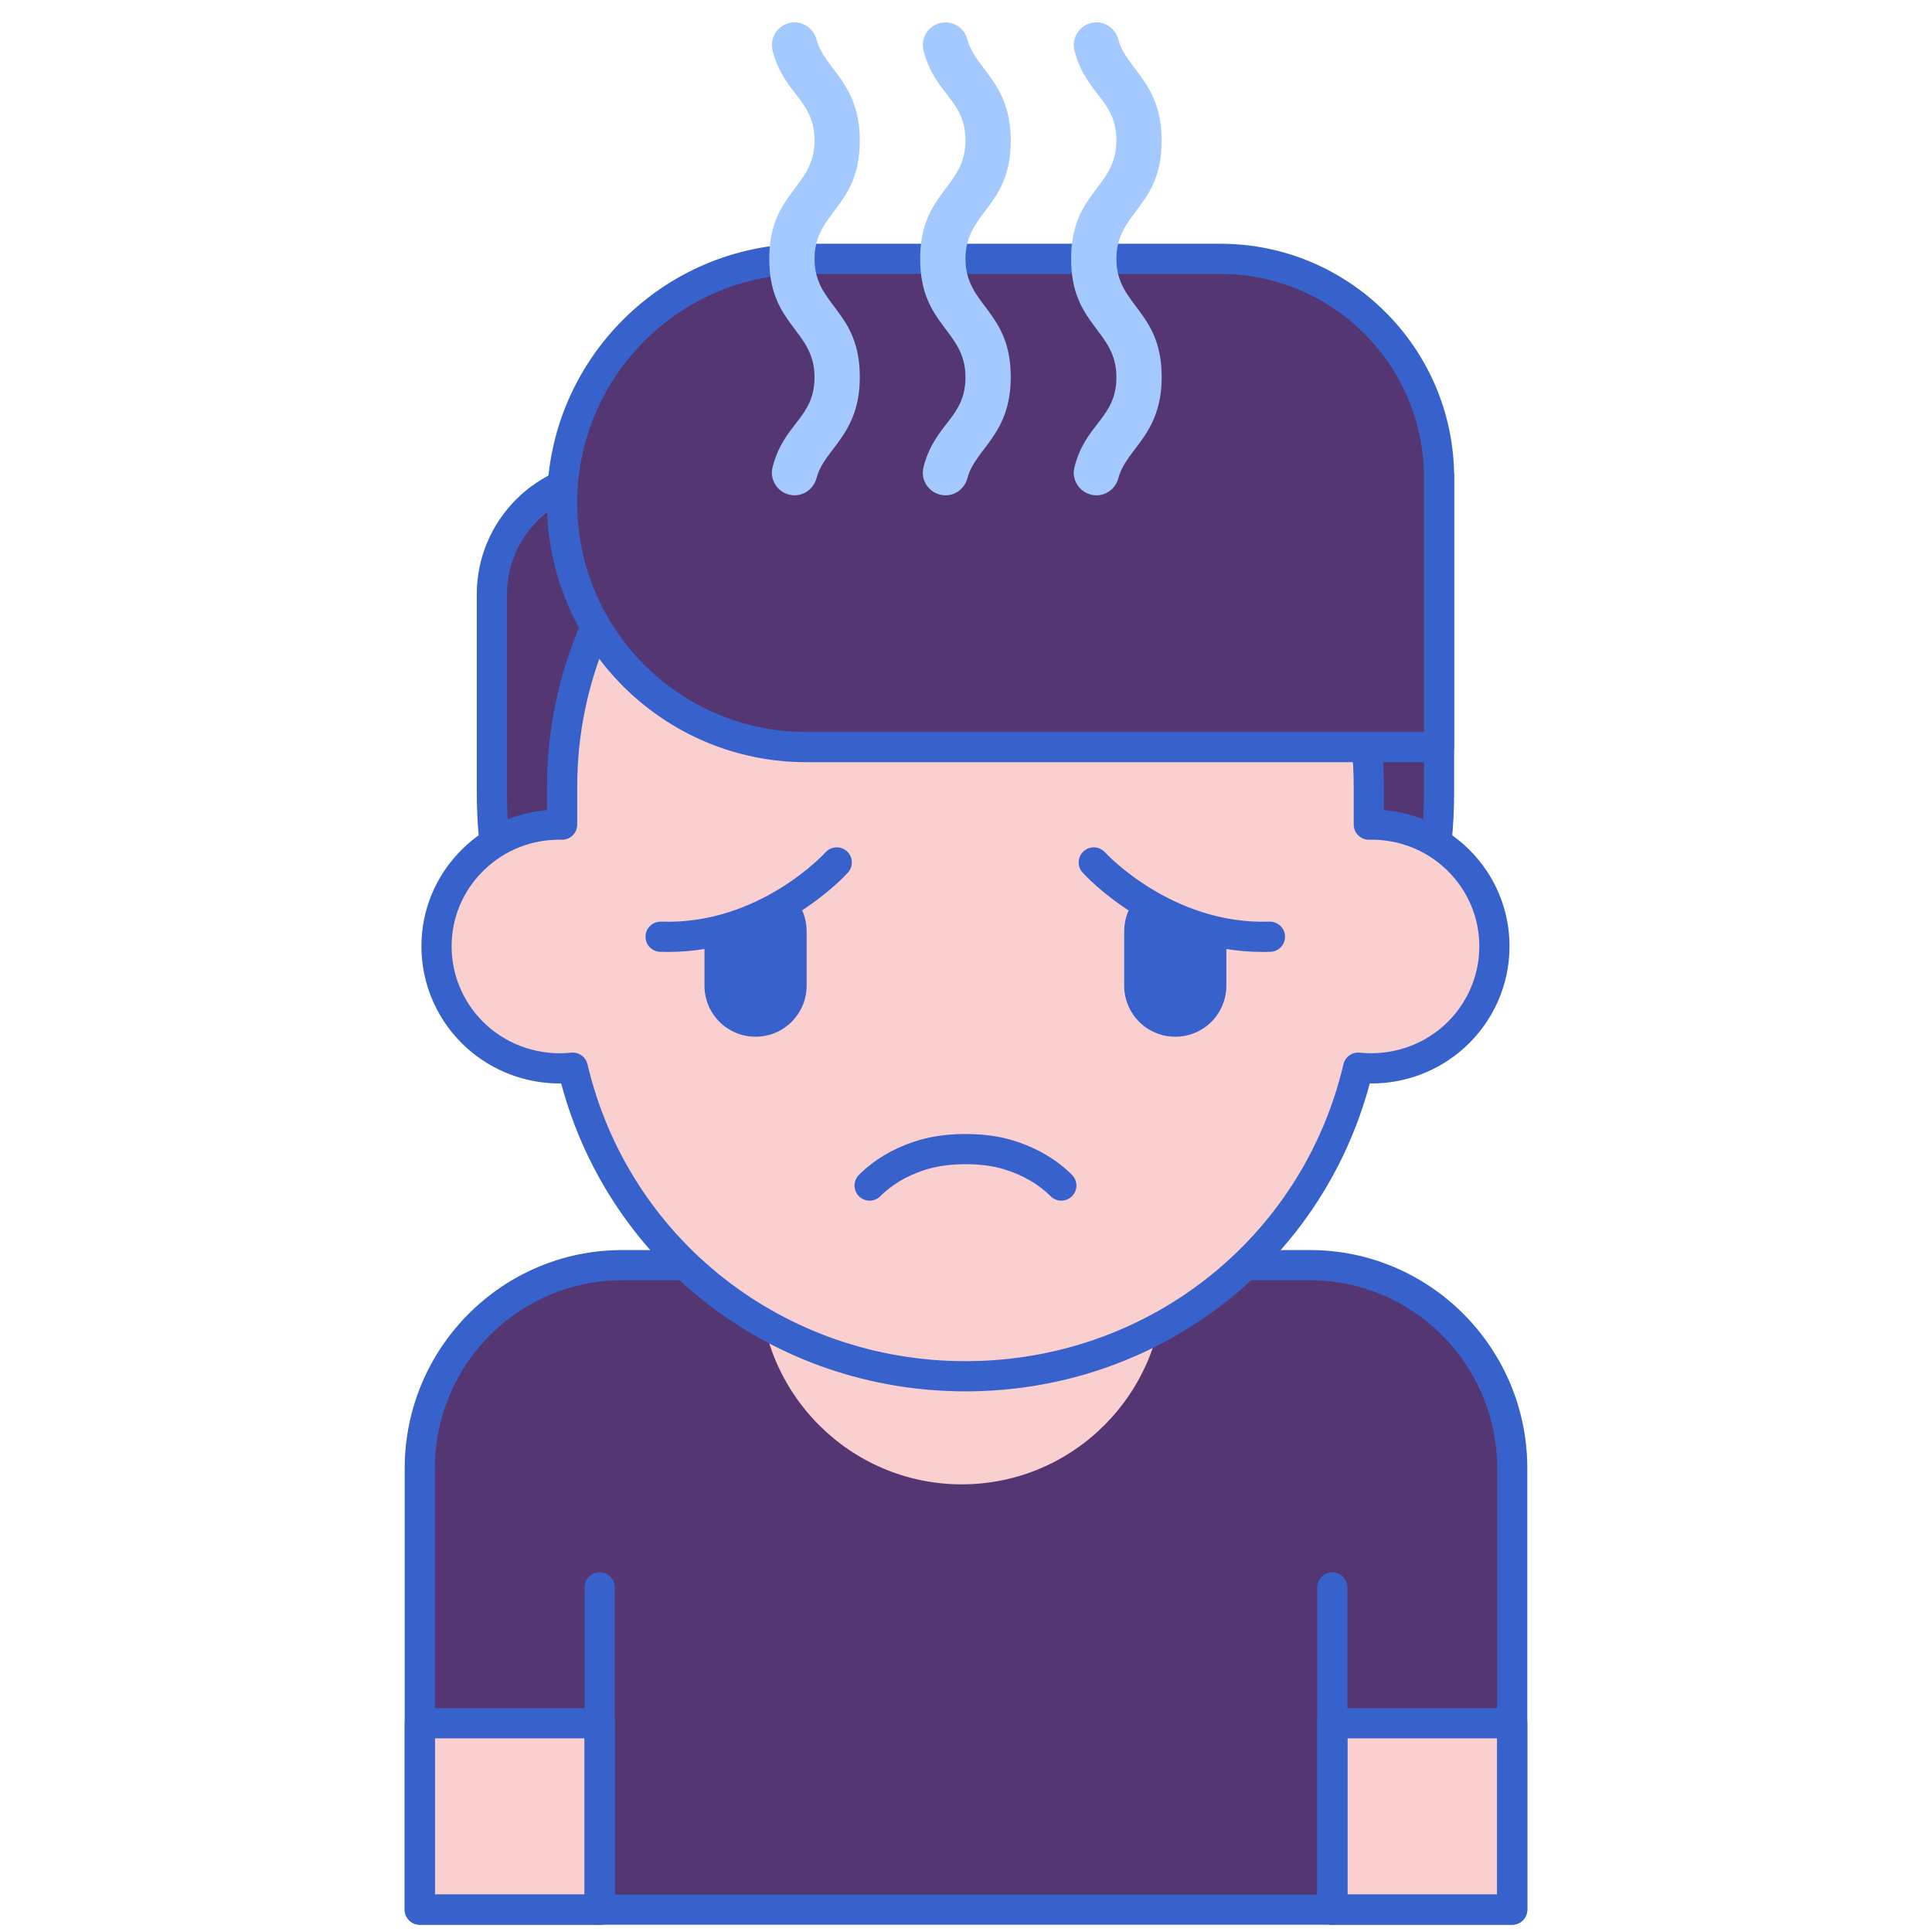 <?xml version="1.0"?>
<svg xmlns="http://www.w3.org/2000/svg" id="Layer_1" enable-background="new 0 0 256 256" height="512px" viewBox="0 0 256 256" width="512px" class=""><g><g><g><g><g><path d="m173.57 167.638h-91.14c-14.804 0-26.806 12.051-26.806 26.917v33.78h23.834v24.7h97.084v-24.7h23.834c0-12.612 0-21.116 0-33.78 0-14.865-12.001-26.917-26.806-26.917z" fill="#4671c6" data-original="#4671C6" class="" style="fill:#533672" data-old_color="#4671c6"/></g></g><g><g><path d="m100.659 144.222v25.573c0 14.851 11.989 26.889 26.778 26.889 14.782 0 26.778-12.03 26.778-26.892 0-5.173 0-20.224 0-25.57z" fill="#f9cfcf" data-original="#F9CFCF" class=""/></g></g><g><g><path d="m55.624 228.335h23.834v24.7h-23.834z" fill="#f9cfcf" data-original="#F9CFCF" class=""/></g></g><g><g><path d="m176.542 228.335h23.834v24.7h-23.834z" fill="#f9cfcf" data-original="#F9CFCF" class=""/></g></g><g><g><path d="m200.376 255.036h-144.752c-1.104 0-2-.896-2-2v-58.48c0-15.945 12.922-28.917 28.806-28.917h16.229v-21.417c0-1.104.896-2 2-2h53.556c1.104 0 2 .896 2 2v21.417h17.356c15.883 0 28.806 12.972 28.806 28.917v58.48c-.001 1.104-.897 2-2.001 2zm-142.752-4h140.752v-56.48c0-13.74-11.128-24.917-24.806-24.917h-19.356c-1.104 0-2-.896-2-2v-21.417h-49.556v21.417c0 1.104-.896 2-2 2h-18.228c-13.678 0-24.806 11.178-24.806 24.917z" fill="#3762cc" data-original="#3762CC" class=""/></g></g><g><g><path d="m79.458 255.036c-1.104 0-2-.896-2-2v-42.699c0-1.104.896-2 2-2s2 .896 2 2v42.699c0 1.104-.895 2-2 2z" fill="#3762cc" data-original="#3762CC" class=""/></g></g><g><g><path d="m176.542 255.036c-1.105 0-2-.896-2-2v-42.699c0-1.104.895-2 2-2 1.104 0 2 .896 2 2v42.699c0 1.104-.896 2-2 2z" fill="#3762cc" data-original="#3762CC" class=""/></g></g><g><g><path d="m79.458 255.036h-23.834c-1.104 0-2-.896-2-2v-24.7c0-1.104.896-2 2-2h23.834c1.104 0 2 .896 2 2v24.7c0 1.104-.895 2-2 2zm-21.834-4h19.834v-20.7h-19.834z" fill="#3762cc" data-original="#3762CC" class=""/></g></g><g><g><path d="m200.376 255.036h-23.834c-1.105 0-2-.896-2-2v-24.7c0-1.104.895-2 2-2h23.834c1.104 0 2 .896 2 2v24.7c0 1.104-.896 2-2 2zm-21.834-4h19.834v-20.7h-19.834z" fill="#3762cc" data-original="#3762CC" class=""/></g></g></g><g><g><g><path d="m127.929 167.776c-34.657 0-62.753-28.095-62.753-62.752v-26.284c0-8.711 7.062-15.773 15.773-15.773h109.732v42.057c.001 34.657-28.095 62.752-62.752 62.752z" fill="#4671c6" data-original="#4671C6" class="" style="fill:#533672" data-old_color="#4671c6"/></g></g><g><g><path d="m127.929 169.776c-35.705 0-64.753-29.048-64.753-64.752v-26.284c0-9.8 7.973-17.773 17.773-17.773h109.732c1.104 0 2 .896 2 2v42.057c.001 35.704-29.047 64.752-64.752 64.752zm-46.979-104.81c-7.595 0-13.773 6.179-13.773 13.773v26.284c0 33.499 27.253 60.752 60.752 60.752 33.499 0 60.752-27.253 60.752-60.752v-40.057z" fill="#3762cc" data-original="#3762CC" class=""/></g></g><g><g><path d="m181.376 109.266v-5.004c0-29.252-23.929-52.965-53.447-52.965-29.518 0-53.447 23.713-53.447 52.965v5.004c-9.281-.188-16.644 7.205-16.644 16.142 0 9.543 8.331 17.091 18.055 16.063 5.516 23.433 26.712 40.892 52.035 40.892 25.324 0 46.52-17.46 52.035-40.892 9.711 1.027 18.055-6.507 18.055-16.063.001-8.942-7.367-16.331-16.642-16.142z" fill="#f9cfcf" data-original="#F9CFCF" class=""/></g></g><g><g><path d="m127.929 184.362c-25.335 0-47.126-16.692-53.572-40.802-4.611.065-9.082-1.618-12.509-4.701-3.819-3.437-6.009-8.339-6.009-13.452 0-4.894 1.934-9.484 5.445-12.924 3.051-2.99 6.97-4.78 11.199-5.149v-3.073c0-30.308 24.874-54.965 55.447-54.965s55.446 24.657 55.446 54.965v3.073c4.229.37 8.147 2.16 11.2 5.15 3.51 3.44 5.444 8.03 5.444 12.923 0 5.112-2.19 10.015-6.008 13.451-3.428 3.084-7.896 4.772-12.511 4.702-6.446 24.11-28.236 40.802-53.572 40.802zm-52.033-44.892c.918 0 1.731.63 1.945 1.542 5.453 23.168 26.05 39.35 50.088 39.35s44.635-16.182 50.088-39.35c.231-.98 1.155-1.637 2.157-1.531 4.074.427 8.142-.88 11.161-3.597 2.977-2.678 4.684-6.497 4.684-10.477 0-3.81-1.507-7.385-4.244-10.066-2.764-2.708-6.447-4.152-10.359-4.076-.538.017-1.056-.194-1.44-.571-.384-.376-.6-.891-.6-1.429v-5.004c0-28.103-23.079-50.965-51.446-50.965s-51.447 22.863-51.447 50.965v5.004c0 .538-.216 1.052-.6 1.429-.385.376-.913.585-1.44.571-3.923-.079-7.596 1.368-10.359 4.075-2.737 2.682-4.244 6.257-4.244 10.067 0 3.98 1.708 7.799 4.685 10.478 3.019 2.717 7.09 4.028 11.16 3.596.07-.007.141-.011.211-.011z" fill="#3762cc" data-original="#3762CC" class=""/></g></g><g><g><path d="m190.682 98.992h-83.852c-17.865 0-32.347-14.482-32.347-32.347 0-17.865 14.482-32.347 32.347-32.347h54.886c15.998 0 28.966 12.969 28.966 28.966z" fill="#4671c6" data-original="#4671C6" class="" style="fill:#533672" data-old_color="#4671c6"/></g></g><g><g><path d="m190.682 100.992h-83.852c-18.939 0-34.347-15.408-34.347-34.347s15.408-34.347 34.347-34.347h54.886c17.075 0 30.966 13.891 30.966 30.966v35.729c0 1.104-.896 1.999-2 1.999zm-83.852-64.694c-16.733 0-30.347 13.614-30.347 30.347s13.614 30.347 30.347 30.347h81.852v-33.728c0-14.869-12.097-26.966-26.966-26.966z" fill="#3762cc" data-original="#3762CC" class=""/></g></g><g><g><path d="m150.635 118.938c-1.039 1.19-1.673 2.742-1.673 4.446v7.22c0 3.738 3.03 6.768 6.768 6.768 3.738 0 6.768-3.03 6.768-6.768v-6.892c-4.845-.847-8.886-2.836-11.863-4.774z" fill="#3762cc" data-original="#3762CC" class=""/></g></g><g><g><path d="m93.347 123.705v6.899c0 3.738 3.03 6.768 6.768 6.768s6.768-3.03 6.768-6.768v-7.22c0-1.711-.64-3.269-1.687-4.461-2.972 1.938-7.009 3.929-11.849 4.782z" fill="#3762cc" data-original="#3762CC" class=""/></g></g><g><g><path d="m167.317 126.138c-14.252 0-23.478-10.085-23.873-10.524-.738-.822-.67-2.086.151-2.824.82-.738 2.084-.671 2.822.149.118.129 8.897 9.621 21.788 9.184 1.127-.012 2.03.828 2.067 1.931.037 1.104-.828 2.029-1.931 2.067-.343.012-.685.017-1.024.017z" fill="#3762cc" data-original="#3762CC" class=""/></g></g><g><g><path d="m88.489 126.138c-.339 0-.679-.005-1.024-.017-1.104-.038-1.968-.963-1.931-2.067.038-1.104.951-1.947 2.067-1.931 12.979.461 21.699-9.085 21.786-9.182.738-.823 2.002-.89 2.824-.151.822.738.89 2.002.151 2.824-.395.439-9.623 10.524-23.873 10.524z" fill="#3762cc" data-original="#3762CC" class=""/></g></g><g><g><path d="m140.629 159.093c-.515 0-1.029-.197-1.42-.591-1.571-1.584-3.705-2.818-6.171-3.568-1.566-.477-3.363-.699-5.45-.668-1.928.024-3.689.299-5.233.817-2.267.759-4.24 1.941-5.706 3.419-.778.784-2.044.789-2.829.011-.784-.778-.789-2.044-.011-2.829 1.904-1.919 4.419-3.438 7.275-4.395 1.938-.649 4.109-.994 6.452-1.024 2.526-.027 4.7.244 6.666.841 3.098.943 5.811 2.525 7.847 4.578.778.784.773 2.051-.011 2.829-.391.386-.9.58-1.409.58z" fill="#3762cc" data-original="#3762CC" class=""/></g></g><g><g><g><path d="m125.286 65.631c-1.95 0-3.397-1.839-2.915-3.729 1.494-5.858 5.558-6.491 5.558-11.936 0-6.279-6-6.781-6-15.666 0-8.884 6-9.387 6-15.668 0-5.447-4.064-6.076-5.558-11.939-.482-1.89.965-3.729 2.915-3.729 1.38 0 2.558.951 2.909 2.286 1.032 3.922 5.734 5.694 5.734 13.382 0 8.884-6 9.387-6 15.668 0 6.28 6 6.779 6 15.666 0 7.689-4.701 9.456-5.734 13.379-.351 1.335-1.529 2.286-2.909 2.286z" fill="#a4c9ff" data-original="#A4C9FF" class="active-path" style="fill:#A4C9FF"/></g></g></g><g><g><g><path d="m105.286 65.631c-1.95 0-3.397-1.839-2.915-3.729 1.494-5.858 5.558-6.491 5.558-11.936 0-6.279-6-6.781-6-15.666 0-8.884 6-9.387 6-15.668 0-5.447-4.064-6.076-5.558-11.939-.482-1.89.965-3.729 2.915-3.729 1.38 0 2.558.951 2.909 2.286 1.032 3.922 5.734 5.694 5.734 13.382 0 8.884-6 9.387-6 15.668 0 6.28 6 6.779 6 15.666 0 7.689-4.701 9.456-5.734 13.379-.351 1.335-1.529 2.286-2.909 2.286z" fill="#a4c9ff" data-original="#A4C9FF" class="active-path" style="fill:#A4C9FF"/></g></g></g><g><g><g><path d="m145.286 65.631c-1.95 0-3.397-1.839-2.915-3.729 1.494-5.858 5.558-6.491 5.558-11.936 0-6.279-6-6.781-6-15.666 0-8.884 6-9.387 6-15.668 0-5.447-4.064-6.076-5.558-11.939-.482-1.89.965-3.729 2.915-3.729 1.38 0 2.558.951 2.909 2.286 1.032 3.922 5.734 5.694 5.734 13.382 0 8.884-6 9.387-6 15.668 0 6.28 6 6.779 6 15.666 0 7.689-4.701 9.456-5.734 13.379-.351 1.335-1.529 2.286-2.909 2.286z" fill="#a4c9ff" data-original="#A4C9FF" class="active-path" style="fill:#A4C9FF"/></g></g></g></g></g></g> </svg>
